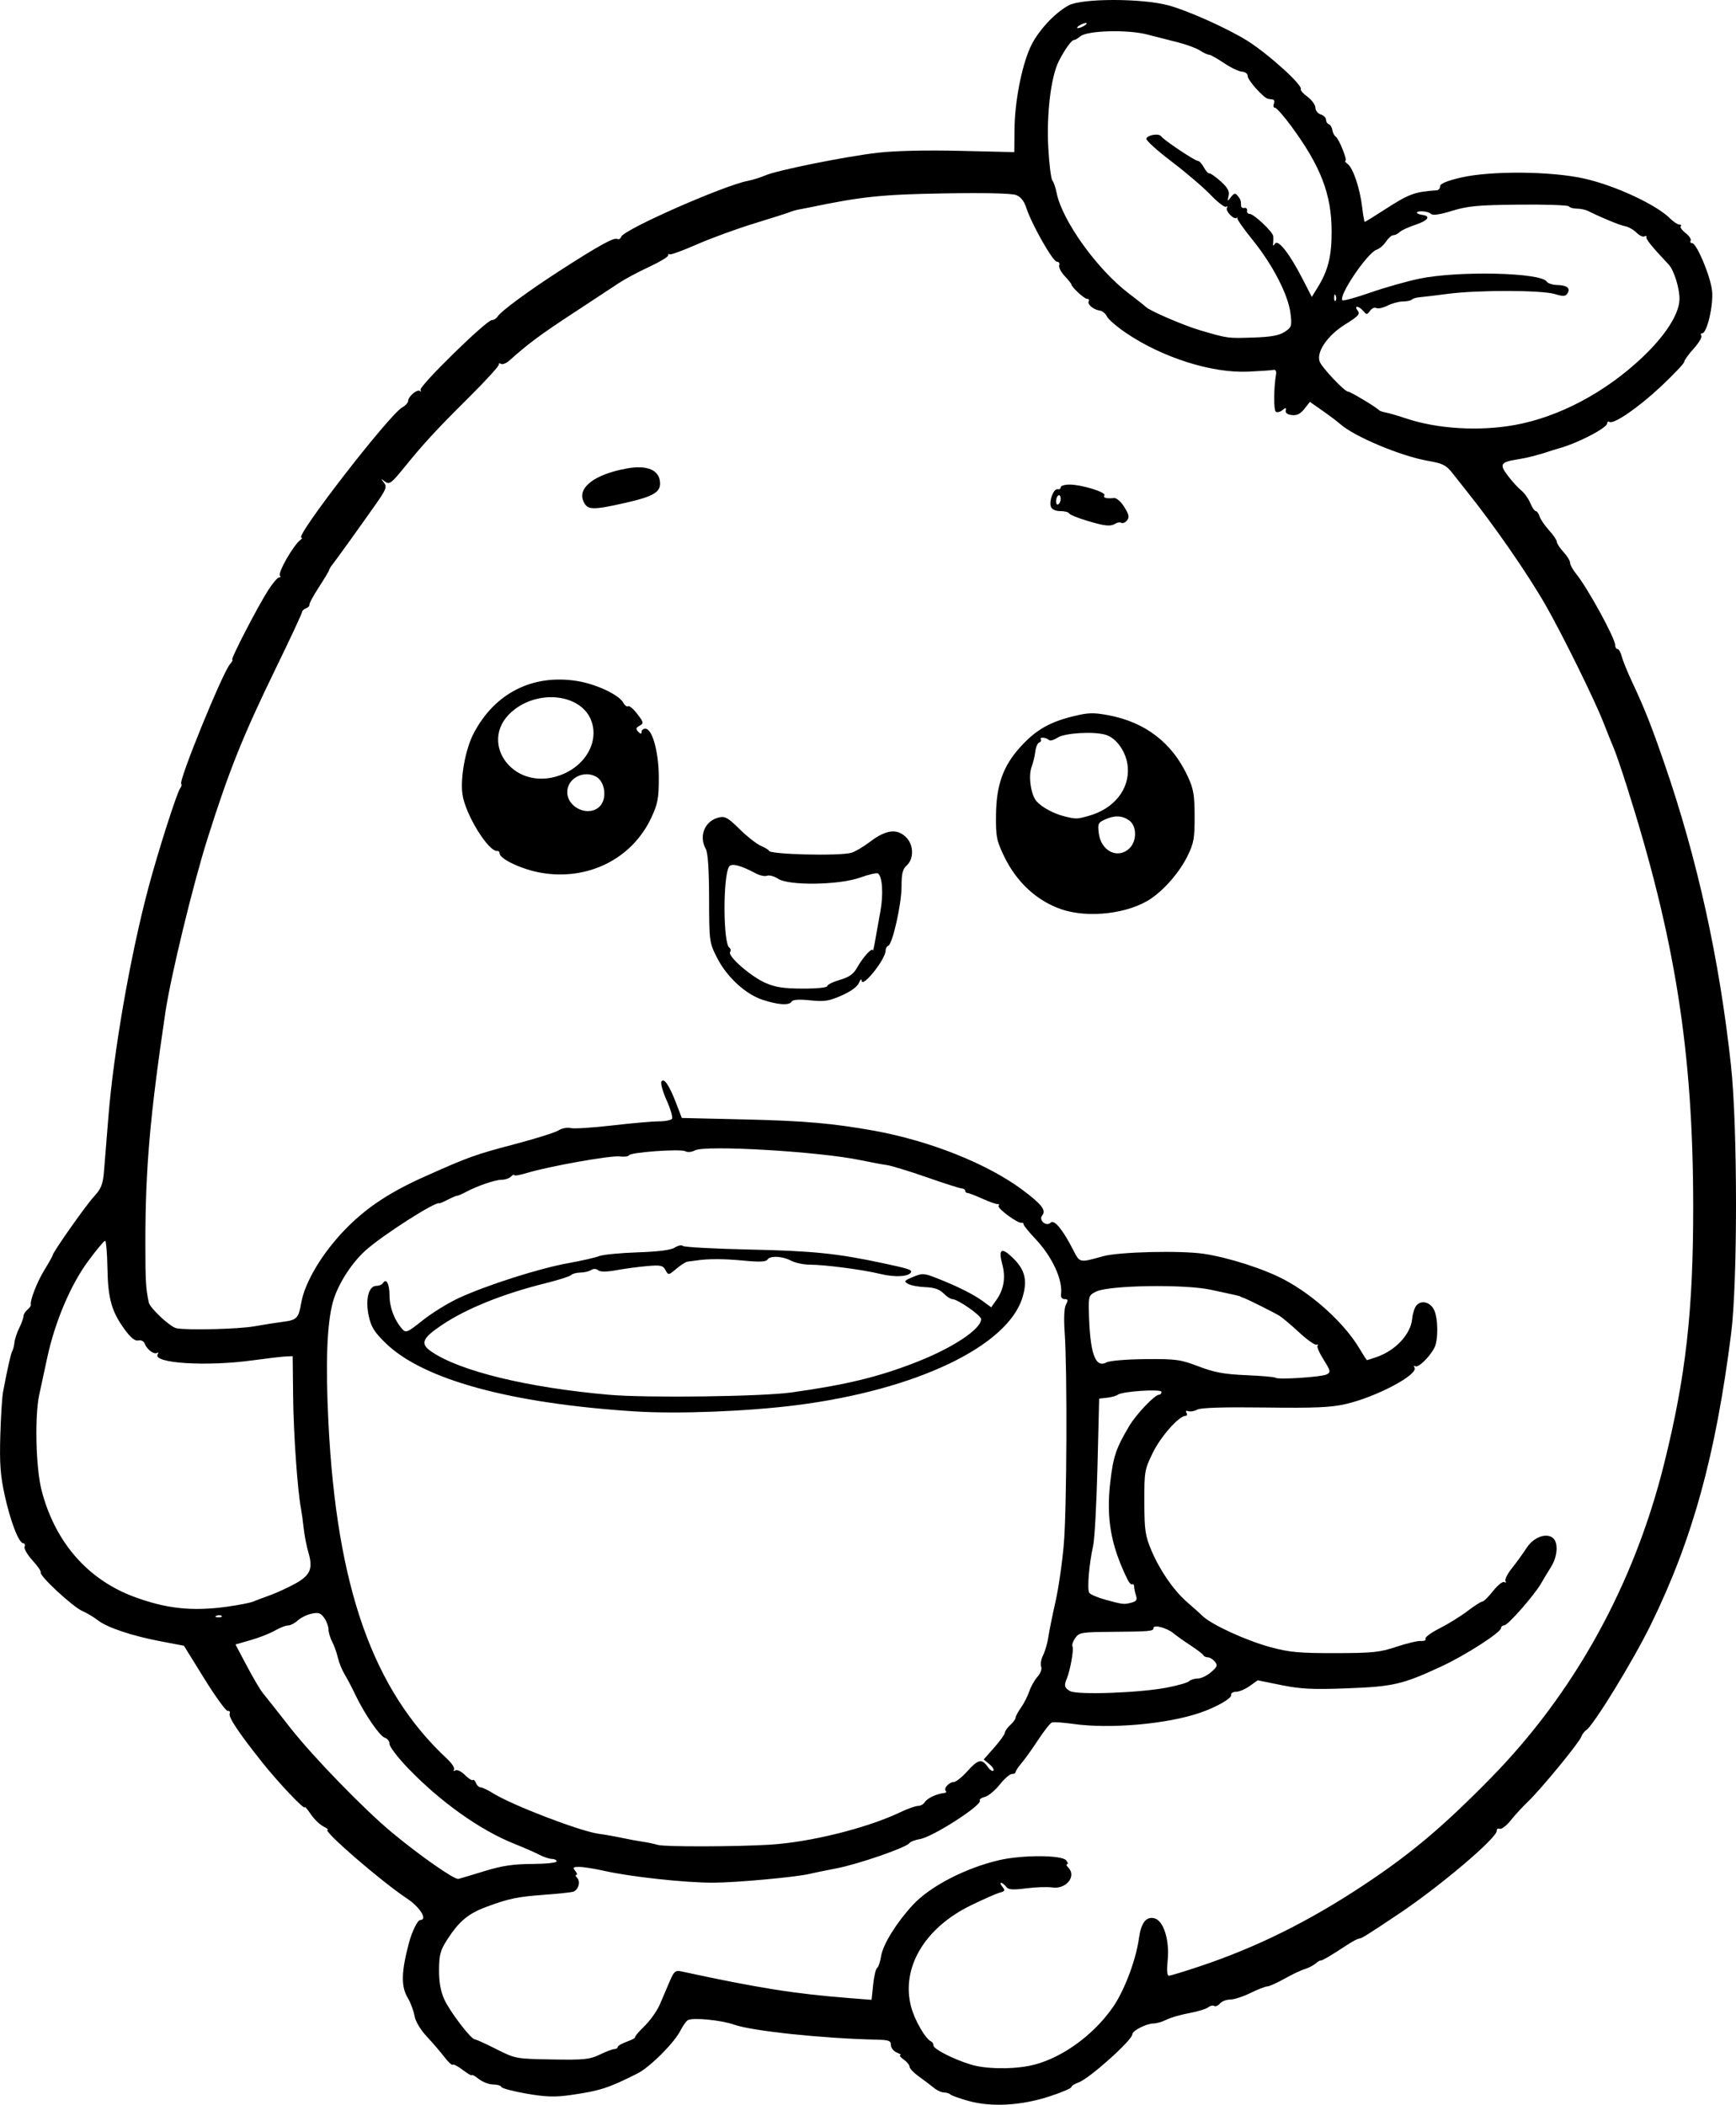 <?xml version="1.0" encoding="UTF-8" standalone="no"?>
<!-- Created with Inkscape (http://www.inkscape.org/) -->

<svg
   width="173.136mm"
   height="209.887mm"
   viewBox="0 0 173.136 209.887"
   version="1.1"
   id="svg5"
   xml:space="preserve"
   xmlns="http://www.w3.org/2000/svg"
   xmlns:svg="http://www.w3.org/2000/svg"><defs
     id="defs2" /><g
     id="layer1"
     transform="translate(-11.504,-42.541)"><path
       style="fill:#000000;stroke-width:0.265"
       d="m 108.116,252.052 c -0.899,-0.25 -1.723,-0.544 -1.83,-0.653 -0.107,-0.109 -0.395,-0.198 -0.64,-0.198 -0.245,0 -0.698,-0.208 -1.007,-0.463 -0.31,-0.255 -0.979,-0.761 -1.488,-1.124 -0.509,-0.364 -0.929,-0.804 -0.933,-0.977 -0.004,-0.174 -0.272,-0.501 -0.595,-0.728 -0.323,-0.227 -0.472,-0.419 -0.331,-0.429 0.142,-0.009 -0.011,-0.124 -0.338,-0.256 -0.328,-0.132 -0.595,-0.468 -0.595,-0.749 0,-0.44 -0.208,-0.514 -1.521,-0.543 -5.296,-0.117 -12.353,-0.863 -14.113,-1.492 -1.295,-0.462 -4.178,-0.737 -4.635,-0.441 -0.162,0.104 -0.49,0.572 -0.729,1.039 -0.634,1.238 -3.044,3.643 -4.269,4.261 -2.925,1.474 -3.759,1.743 -6.738,2.165 -1.519,0.215 -2.422,0.185 -4.337,-0.146 -1.33,-0.23 -2.458,-0.529 -2.507,-0.665 -0.049,-0.136 -0.419,-0.247 -0.824,-0.247 -0.405,0 -1.05,-0.247 -1.433,-0.548 -0.383,-0.302 -0.697,-0.474 -0.697,-0.383 0,0.091 -0.397,-0.138 -0.883,-0.509 -0.486,-0.371 -0.945,-0.611 -1.021,-0.535 -0.076,0.076 -0.444,-0.263 -0.818,-0.752 -0.374,-0.49 -1.163,-1.41 -1.754,-2.044 -0.661,-0.709 -1.139,-1.515 -1.242,-2.093 -0.092,-0.517 -0.39,-1.311 -0.664,-1.765 -0.689,-1.144 -0.657,-2.605 0.124,-5.525 0.297,-1.113 0.861,-2.249 1.116,-2.249 0.763,0 -0.013,-1.274 -1.294,-2.123 -2.624,-1.738 -8.547,-6.867 -7.943,-6.877 0.124,-0.002 -0.07,-0.153 -0.429,-0.335 -0.359,-0.182 -0.925,-0.734 -1.257,-1.226 -0.332,-0.492 -0.603,-0.802 -0.603,-0.689 0,0.326 -2.635,-2.459 -4.252,-4.493 -2.332,-2.935 -3.358,-4.471 -3.227,-4.837 0.066,-0.186 -0.016,-0.306 -0.184,-0.265 -0.167,0.041 -1.22,-1.405 -2.34,-3.214 l -2.036,-3.288 -2.381,-0.455 c -2.844,-0.543 -5.31,-1.374 -6.218,-2.096 -0.364,-0.289 -1.066,-0.707 -1.561,-0.928 -0.967,-0.433 -4.309,-3.542 -4.126,-3.839 0.061,-0.099 -0.306,-0.635 -0.816,-1.192 -0.51,-0.557 -0.867,-1.171 -0.792,-1.364 0.074,-0.193 0.013,-0.352 -0.136,-0.352 -0.438,0 -1.281,-2.19 -1.854,-4.812 -0.424,-1.942 -0.511,-3.137 -0.432,-5.89 0.055,-1.899 0.178,-3.87 0.274,-4.38 0.431,-2.296 0.783,-3.857 0.923,-4.09 0.084,-0.139 0.182,-0.528 0.218,-0.863 0.036,-0.335 0.252,-0.984 0.48,-1.441 0.228,-0.457 0.415,-0.977 0.415,-1.155 0,-0.178 0.175,-0.469 0.388,-0.646 0.214,-0.177 0.371,-0.4 0.349,-0.495 -0.1,-0.437 0.621,-2.289 1.359,-3.488 0.448,-0.728 0.814,-1.382 0.814,-1.454 0,-0.275 3.278,-4.934 4.114,-5.847 0.74,-0.808 0.899,-1.212 1.013,-2.579 0.074,-0.892 0.268,-3.288 0.43,-5.325 0.524,-6.575 2.188,-16.115 3.991,-22.886 0.971,-3.645 2.856,-9.542 3.18,-9.946 0.128,-0.159 0.169,-0.351 0.093,-0.428 -0.28,-0.28 4.104,-11.035 4.857,-11.917 0.218,-0.255 0.324,-0.463 0.237,-0.463 -0.205,0 2.539,-5.306 3.592,-6.945 0.444,-0.691 0.926,-1.257 1.071,-1.257 0.145,0 0.189,-0.075 0.098,-0.166 -0.266,-0.266 1.341,-3.07 2.062,-3.6 0.146,-0.107 0.176,-0.196 0.069,-0.198 -0.722,-0.015 8.749,-12.25 10.052,-12.986 0.327,-0.185 0.595,-0.476 0.595,-0.647 0,-0.45 0.93,-1.224 1.188,-0.989 0.121,0.109 0.141,0.062 0.045,-0.105 -0.198,-0.346 6.57,-6.972 7.121,-6.972 0.192,0 0.445,-0.155 0.561,-0.344 0.336,-0.545 3.143,-2.606 6.437,-4.725 3.739,-2.405 5.21,-3.21 5.519,-3.019 0.131,0.081 0.303,-0.021 0.382,-0.227 0.278,-0.724 10.15,-5.08 12.612,-5.565 0.509,-0.1 1.283,-0.341 1.72,-0.534 1.162,-0.515 8.031,-1.903 11.245,-2.272 1.734,-0.199 4.816,-0.271 8.202,-0.191 l 5.424,0.128 0.02,-2.276 c 0.024,-2.733 0.703,-6.253 1.58,-8.184 0.71,-1.565 2.405,-3.416 3.825,-4.176 1.324,-0.709 7.265,-0.713 9.922,-0.006 1.941,0.517 5.982,2.33 7.916,3.552 2.127,1.344 5.544,4.446 5.311,4.822 -0.06,0.097 0.243,0.438 0.674,0.756 0.431,0.319 0.783,0.806 0.783,1.083 0,0.277 0.238,0.579 0.529,0.671 0.291,0.092 0.529,0.329 0.529,0.525 0,0.196 0.126,0.399 0.279,0.45 0.153,0.051 0.311,0.309 0.349,0.572 0.039,0.264 0.189,0.559 0.335,0.657 0.333,0.224 1.213,2.426 0.969,2.426 -0.099,0 0.011,0.149 0.244,0.331 0.542,0.422 1.211,2.434 1.43,4.303 0.094,0.798 0.21,1.451 0.258,1.451 0.048,0 0.914,-0.535 1.924,-1.188 2.487,-1.609 3.027,-1.811 5.257,-1.964 0.182,-0.013 0.331,-0.193 0.331,-0.402 0,-0.255 0.672,-0.536 2.051,-0.86 3.002,-0.704 9.134,-0.647 12.42,0.115 3.096,0.718 7.119,2.6 8.483,3.968 0.327,0.327 0.733,0.595 0.903,0.595 0.17,0 0.233,0.075 0.141,0.167 -0.092,0.092 0.127,0.399 0.488,0.683 0.36,0.283 0.587,0.625 0.505,0.759 -0.083,0.134 -0.021,0.243 0.138,0.243 0.446,0 1.783,3.146 1.985,4.671 0.186,1.398 -0.48,4.324 -0.984,4.324 -0.128,0 -0.161,0.114 -0.075,0.254 0.086,0.14 -0.264,0.72 -0.778,1.289 -0.514,0.569 -0.935,1.159 -0.935,1.31 0,0.151 -1.042,1.251 -2.315,2.445 -2.257,2.116 -4.711,3.802 -5.143,3.535 -0.118,-0.073 -0.215,-0.012 -0.215,0.136 0,0.47 -3.038,2.036 -4.895,2.523 -0.146,0.038 -0.443,0.13 -0.661,0.204 -1.232,0.419 -2.371,0.715 -3.313,0.863 -1.79,0.28 -1.919,0.483 -1.042,1.641 0.422,0.557 1.022,1.218 1.335,1.467 0.312,0.25 0.717,0.815 0.9,1.257 0.183,0.441 0.429,0.803 0.547,0.803 0.118,0 0.291,0.24 0.384,0.534 0.093,0.294 0.518,0.916 0.944,1.382 0.426,0.466 0.774,0.982 0.774,1.147 0,0.165 0.298,0.62 0.661,1.013 0.364,0.393 0.661,0.877 0.661,1.077 0,0.2 0.274,0.7 0.609,1.111 1.149,1.412 3.889,6.419 3.889,7.106 0,0.214 0.106,0.389 0.236,0.389 0.13,0 0.317,0.327 0.417,0.728 0.1,0.4 0.572,1.561 1.049,2.58 1.229,2.621 1.891,4.292 3.196,8.07 3.297,9.54 5.501,19.531 6.653,30.163 0.661,6.097 0.668,21.551 0.013,26.723 -1.54,12.149 -3.839,20.491 -7.984,28.972 -1.786,3.655 -5.753,10.128 -6.482,10.578 -0.17,0.105 -0.391,0.407 -0.49,0.67 -0.23,0.612 -4.004,5.201 -5.288,6.43 -0.538,0.515 -1.323,1.367 -1.744,1.895 -0.422,0.528 -0.913,0.903 -1.092,0.834 -0.179,-0.069 -0.31,0.015 -0.292,0.186 0.073,0.681 -5.619,5.514 -9.756,8.284 -3.173,2.124 -3.737,2.476 -3.969,2.476 -0.13,0 -0.659,0.279 -1.176,0.619 -1.614,1.063 -2.523,1.598 -2.66,1.566 -0.073,-0.017 -0.311,0.125 -0.529,0.316 -0.218,0.191 -0.695,0.434 -1.058,0.54 -0.364,0.106 -1.271,0.537 -2.017,0.957 -0.745,0.42 -1.519,0.768 -1.72,0.772 -0.201,0.005 -0.96,0.301 -1.688,0.659 -0.728,0.358 -1.636,0.652 -2.018,0.653 -0.382,10e-4 -0.842,0.18 -1.022,0.396 -0.18,0.217 -0.438,0.325 -0.573,0.242 -0.135,-0.084 -0.403,-0.022 -0.595,0.137 -0.192,0.159 -1.048,0.419 -1.901,0.577 -0.854,0.158 -1.876,0.454 -2.272,0.659 -0.396,0.205 -0.97,0.372 -1.275,0.372 -0.703,0 -2.117,0.72 -2.117,1.078 0,0.58 -4.283,4.417 -5.358,4.8 -0.4,0.143 -0.728,0.355 -0.728,0.471 0,0.117 -0.982,0.533 -2.183,0.925 -2.809,0.918 -5.783,1.086 -8.051,0.456 z m 5.969,-3.491 c 2.99,-0.567 6.359,-2.913 8.405,-5.854 1.144,-1.644 2.296,-4.683 2.598,-6.852 0.22,-1.58 0.718,-2.228 1.551,-2.019 0.913,0.229 1.526,2.19 1.318,4.211 -0.102,0.984 -0.059,1.512 0.124,1.512 0.154,0 1.564,-0.43 3.134,-0.955 5.612,-1.878 10.829,-4.465 16.259,-8.062 4.746,-3.144 7.922,-5.817 12.709,-10.694 8.329,-8.486 14.278,-19.261 17.276,-31.293 2.177,-8.733 2.919,-15.288 2.912,-25.725 -0.01,-15.427 -1.799,-26.727 -6.638,-41.936 -0.509,-1.601 -1.079,-3.268 -1.267,-3.704 -0.188,-0.437 -0.667,-1.627 -1.066,-2.646 -0.887,-2.266 -4.092,-8.766 -5.741,-11.642 -1.84,-3.21 -5.17,-8.012 -7.997,-11.534 -0.303,-0.377 -0.882,-1.11 -1.287,-1.628 -0.636,-0.813 -0.967,-0.982 -2.427,-1.236 -2.727,-0.475 -7.373,-2.421 -8.791,-3.683 -0.271,-0.241 -1.06,-0.836 -1.754,-1.322 l -1.26,-0.883 -0.55,0.699 c -0.393,0.5 -0.749,0.676 -1.247,0.619 -0.438,-0.051 -0.667,-0.22 -0.616,-0.456 0.066,-0.306 0.007,-0.314 -0.319,-0.043 -0.22,0.183 -0.517,0.26 -0.659,0.172 -0.232,-0.143 -0.224,-2.337 0.013,-3.722 0.057,-0.334 -0.04,-0.502 -0.263,-0.456 -0.194,0.041 -1.325,0.118 -2.514,0.173 -3.641,0.167 -8.609,-1.416 -12.246,-3.902 -0.891,-0.609 -1.724,-1.336 -1.852,-1.616 -0.128,-0.28 -0.447,-0.538 -0.709,-0.574 -0.629,-0.086 -1.275,-0.636 -1.093,-0.932 0.08,-0.129 0.003,-0.235 -0.171,-0.235 -0.282,0 -1.567,-1.193 -1.567,-1.455 0,-0.058 -0.302,-0.431 -0.671,-0.829 -0.369,-0.398 -0.611,-0.881 -0.537,-1.072 0.073,-0.191 -0.032,-0.348 -0.234,-0.348 -0.4,0 -2.528,-3.751 -3.049,-5.374 -0.22,-0.685 -0.549,-1.095 -1.025,-1.278 -0.437,-0.167 -3.151,-0.228 -7.184,-0.159 -6.236,0.106 -8.185,0.31 -13.494,1.416 -0.364,0.076 -0.84,0.168 -1.058,0.205 -0.218,0.037 -0.575,0.142 -0.794,0.234 -0.218,0.091 -1.826,0.604 -3.572,1.138 -1.746,0.535 -4.33,1.479 -5.742,2.099 -1.412,0.62 -2.632,1.061 -2.712,0.982 -0.08,-0.08 -0.145,-0.027 -0.145,0.117 0,0.144 -0.863,0.661 -1.918,1.149 -1.055,0.488 -2.394,1.205 -2.977,1.593 -0.582,0.388 -2.666,1.759 -4.63,3.047 -3.222,2.112 -4.442,3.019 -6.276,4.664 -0.323,0.29 -0.713,0.449 -0.866,0.355 -0.153,-0.095 -0.246,-0.067 -0.206,0.062 0.04,0.129 -1.297,1.596 -2.972,3.261 -3.255,3.235 -4.478,4.557 -6.35,6.863 -1.46,1.798 -1.601,1.899 -2.106,1.506 -0.357,-0.277 -0.361,-0.259 -0.037,0.155 0.328,0.418 0.231,0.666 -0.884,2.249 -1.649,2.342 -4.05,5.679 -4.324,6.012 -0.12,0.146 -0.238,0.356 -0.264,0.467 -0.025,0.111 -0.489,0.885 -1.032,1.72 -0.542,0.835 -0.961,1.61 -0.929,1.723 0.031,0.113 -0.123,0.275 -0.343,0.359 -0.22,0.084 -0.399,0.258 -0.399,0.386 0,0.128 -1.174,2.645 -2.609,5.594 -3.285,6.749 -4.671,10.207 -6.818,17.003 -1.452,4.598 -3.666,13.734 -4.2,17.331 -1.538,10.371 -1.988,15.55 -1.991,22.886 -10e-4,3.86 0.04,4.597 0.337,6.012 0.121,0.578 2.155,2.471 2.775,2.583 1.158,0.209 6.187,0.082 7.743,-0.195 0.946,-0.169 2.275,-0.377 2.953,-0.464 1.286,-0.163 1.481,-0.369 1.726,-1.829 0.357,-2.131 2.184,-5.15 4.567,-7.548 2.063,-2.076 4.347,-3.573 7.81,-5.119 4.356,-1.945 4.98,-2.168 9.008,-3.229 2.036,-0.536 3.97,-1.145 4.296,-1.354 0.327,-0.208 0.866,-0.311 1.198,-0.228 0.332,0.083 2.189,-0.033 4.127,-0.259 1.938,-0.226 4.041,-0.411 4.674,-0.411 0.632,0 1.223,-0.119 1.313,-0.264 0.09,-0.145 -0.154,-0.97 -0.541,-1.833 -0.387,-0.863 -0.62,-1.705 -0.517,-1.872 0.253,-0.41 0.785,0.378 1.48,2.194 l 0.55,1.438 6.525,0.152 c 5.667,0.132 8.619,0.392 12.611,1.111 5.592,1.008 11.345,3.3 14.852,5.917 1.9,1.418 2.376,2.033 1.96,2.534 -0.394,0.475 0.4,1.164 0.837,0.726 0.349,-0.349 1.194,0.665 2.221,2.665 0.703,1.371 0.604,1.348 3.016,0.681 1.575,-0.435 7.679,-0.585 10.004,-0.245 2.454,0.359 6.022,1.501 8.053,2.579 2.967,1.574 6.053,4.405 7.525,6.904 0.364,0.618 0.693,1.124 0.73,1.124 0.037,0 0.472,-0.14 0.967,-0.31 1.892,-0.652 3.398,-2.276 3.541,-3.818 0.047,-0.504 0.235,-1.096 0.418,-1.317 0.474,-0.571 1.367,-0.359 1.758,0.418 0.415,0.823 0.441,3.016 0.044,3.788 -0.473,0.921 -1.612,2.029 -1.901,1.851 -0.146,-0.09 -0.185,-0.034 -0.087,0.124 0.429,0.694 -3.77,2.927 -6.844,3.64 -1.489,0.345 -3.056,0.413 -8.067,0.349 -4.13,-0.053 -6.397,0.017 -6.748,0.208 -0.291,0.158 -0.695,0.229 -0.897,0.157 -0.225,-0.08 -0.296,-0.015 -0.183,0.168 0.102,0.164 0.059,0.299 -0.095,0.299 -0.648,0 -2.464,2.045 -3.26,3.671 -0.825,1.686 -0.857,1.876 -0.849,4.928 0.008,2.837 0.084,3.353 0.717,4.849 0.841,1.989 2.239,4.002 3.584,5.16 0.536,0.461 1.223,1.077 1.528,1.368 0.908,0.866 4.334,2.436 6.736,3.086 1.908,0.517 2.874,0.606 6.476,0.6 3.73,-0.006 4.453,-0.081 6.085,-0.629 1.019,-0.342 2.127,-0.605 2.462,-0.584 0.335,0.021 0.539,-0.077 0.453,-0.216 -0.086,-0.14 0.542,-0.607 1.396,-1.038 0.854,-0.431 2.11,-1.209 2.791,-1.729 0.681,-0.52 1.346,-0.945 1.478,-0.945 0.132,0 0.618,-0.477 1.079,-1.06 0.462,-0.583 0.966,-0.981 1.121,-0.885 0.155,0.096 0.206,0.051 0.113,-0.1 -0.093,-0.151 0.2,-0.735 0.652,-1.298 0.452,-0.563 1.1,-1.46 1.44,-1.992 0.686,-1.075 1.966,-1.563 2.637,-1.007 0.563,0.468 0.47,1.838 -0.197,2.901 -0.32,0.509 -0.766,1.249 -0.991,1.643 -0.653,1.142 -3.288,4.146 -3.651,4.163 -0.182,0.008 -0.331,0.129 -0.331,0.267 0,0.434 -3.544,2.716 -5.953,3.834 -3.885,1.802 -4.803,2.015 -9.452,2.186 -3.41,0.126 -4.585,0.067 -6.513,-0.324 l -2.352,-0.477 -0.804,0.572 c -0.442,0.315 -1.053,0.572 -1.358,0.572 -0.305,0 -0.525,0.141 -0.488,0.312 0.071,0.337 -1.425,1.199 -3.077,1.772 -3.283,1.139 -9.013,1.644 -12.688,1.119 -0.994,-0.142 -1.947,-0.205 -2.117,-0.14 -0.17,0.066 -0.785,0.846 -1.367,1.735 -0.582,0.889 -1.326,1.929 -1.653,2.311 -0.327,0.382 -0.595,0.784 -0.595,0.894 -1.8e-4,0.109 -0.169,0.198 -0.375,0.198 -0.206,0 -0.752,0.477 -1.213,1.059 -0.461,0.582 -1.125,1.131 -1.476,1.219 -0.35,0.088 -0.578,0.255 -0.506,0.371 0.269,0.435 -4.651,3.604 -5.948,3.832 -0.506,0.089 -0.987,0.271 -1.07,0.405 -0.265,0.429 -5.083,2.099 -7.272,2.52 -1.164,0.224 -2.355,0.468 -2.646,0.542 -1.267,0.323 -7.357,0.883 -9.657,0.888 -2.797,0.006 -8.212,-0.581 -10.848,-1.177 -0.946,-0.214 -2.062,-0.391 -2.48,-0.394 -0.646,-0.005 -0.711,0.054 -0.431,0.391 0.181,0.218 0.231,0.397 0.112,0.397 -0.12,0 -0.088,0.129 0.069,0.287 0.385,0.385 0.132,1.254 -0.408,1.403 -0.239,0.066 -1.506,0.199 -2.816,0.295 -2.724,0.2 -3.604,0.383 -5.821,1.21 -1.814,0.677 -2.715,1.428 -3.884,3.237 -0.707,1.094 -0.824,1.522 -0.833,3.043 -0.007,1.237 0.153,2.128 0.531,2.96 0.555,1.221 2.657,3.969 3.035,3.969 0.116,0 1.077,0.437 2.136,0.971 1.91,0.963 1.954,0.972 5.562,1.035 3.217,0.056 3.767,5.3e-4 4.763,-0.483 0.619,-0.301 1.274,-0.548 1.456,-0.55 0.182,-0.002 0.331,-0.094 0.331,-0.206 0,-0.112 0.414,-0.353 0.919,-0.536 0.506,-0.183 0.873,-0.379 0.816,-0.436 -0.057,-0.057 0.364,-0.557 0.935,-1.111 0.571,-0.554 1.261,-1.527 1.533,-2.161 0.272,-0.634 0.715,-1.669 0.984,-2.299 0.43,-1.005 0.571,-1.128 1.157,-1.001 7.669,1.66 11.328,2.241 16.835,2.67 l 2.144,0.167 0.156,-1.511 c 0.086,-0.831 0.263,-1.582 0.395,-1.668 0.131,-0.086 0.312,-0.622 0.402,-1.191 0.182,-1.151 1.527,-3.322 3.151,-5.083 1.712,-1.857 5.246,-3.691 8.624,-4.476 2.273,-0.528 6.223,-0.522 6.664,0.009 0.181,0.218 0.231,0.397 0.112,0.397 -0.12,0 -0.075,0.143 0.1,0.318 0.873,0.873 -0.188,2.206 -1.59,1.998 -0.479,-0.071 -1.644,-0.031 -2.59,0.089 -1.383,0.175 -1.777,0.142 -2.014,-0.167 -0.162,-0.212 -0.385,-0.385 -0.495,-0.385 -0.111,0 -0.049,0.185 0.139,0.41 0.288,0.348 0.248,0.435 -0.268,0.569 -0.335,0.087 -1.634,0.66 -2.888,1.272 -4.616,2.253 -6.967,6.233 -5.962,10.091 0.354,1.359 1.447,3.248 2.018,3.489 0.115,0.049 0.214,0.227 0.22,0.397 0.012,0.355 1.951,1.346 3.694,1.888 1.419,0.441 3.905,0.504 5.789,0.147 z M 87.557,142.242 c -1.715,-0.569 -3.573,-2.285 -4.538,-4.19 -0.773,-1.526 -0.784,-1.609 -0.795,-5.913 -0.007,-2.899 -0.118,-4.56 -0.331,-4.944 -0.722,-1.305 -0.093,-2.806 1.315,-3.139 0.601,-0.142 0.913,0.034 2.046,1.155 0.735,0.727 1.696,1.482 2.135,1.676 0.439,0.194 0.799,0.414 0.8,0.487 0.003,0.374 7.003,0.55 8.22,0.207 0.374,-0.105 1.216,-0.6 1.87,-1.1 1.62,-1.237 2.748,-1.354 3.657,-0.379 0.699,0.75 0.704,2.101 0.01,2.728 -0.421,0.381 -0.529,0.815 -0.529,2.115 0,1.756 -0.901,5.765 -1.328,5.91 -0.142,0.049 -0.259,0.259 -0.259,0.468 0,0.887 -2.36,3.83 -2.398,2.99 -0.009,-0.204 -0.127,-0.098 -0.261,0.236 -0.152,0.378 -0.804,0.856 -1.723,1.262 -1.266,0.56 -1.718,0.629 -3.143,0.483 -1.117,-0.114 -1.725,-0.073 -1.848,0.127 -0.249,0.403 -1.344,0.334 -2.9,-0.182 z m 6.451,-1.365 c 0,-0.141 0.562,-0.42 1.248,-0.621 0.935,-0.273 1.367,-0.577 1.722,-1.212 0.577,-1.033 1.515,-2.072 1.563,-1.731 0.019,0.137 0.126,-0.287 0.238,-0.942 0.111,-0.655 0.349,-1.982 0.528,-2.949 0.318,-1.713 0.199,-3.507 -0.251,-3.785 -0.123,-0.076 -0.922,0.112 -1.776,0.418 -2.092,0.75 -7.098,0.822 -8.173,0.118 -0.384,-0.252 -0.878,-0.388 -1.098,-0.304 -0.22,0.084 -0.716,-0.015 -1.103,-0.221 -1.566,-0.833 -2.458,-1.058 -2.693,-0.678 -0.62,1.003 -0.591,7.694 0.035,8.081 0.134,0.083 0.165,0.277 0.069,0.431 -0.254,0.411 2.058,2.427 3.528,3.075 0.984,0.434 1.814,0.561 3.715,0.567 1.41,0.005 2.447,-0.1 2.447,-0.248 z m 23.363,-7.658 c -2.468,-0.841 -4.5,-2.723 -5.739,-5.315 -0.743,-1.553 -0.82,-1.951 -0.795,-4.101 0.034,-2.974 0.704,-4.857 2.399,-6.741 1.509,-1.678 2.889,-2.492 5.212,-3.072 1.56,-0.39 2.063,-0.409 3.555,-0.134 3.712,0.684 6.394,2.74 7.955,6.1 0.578,1.244 0.682,1.844 0.688,3.979 0.006,2.206 -0.08,2.692 -0.709,3.969 -0.778,1.581 -2.212,3.259 -3.608,4.223 -2.203,1.52 -6.253,2.014 -8.958,1.092 z m 6.8,-6.108 c 0.741,-0.741 0.71,-2.225 -0.059,-2.763 -0.711,-0.498 -1.442,-0.523 -2.422,-0.081 -0.665,0.3 -0.721,0.43 -0.599,1.386 0.23,1.791 1.938,2.6 3.079,1.458 z m -4.113,-3.204 c 2.534,-0.704 4.092,-2.63 3.925,-4.854 -0.109,-1.454 -1.086,-2.893 -2.194,-3.234 -1.172,-0.36 -4.089,-0.192 -4.805,0.277 -0.364,0.238 -0.745,0.35 -0.847,0.249 -0.269,-0.269 -0.99,-0.339 -0.831,-0.081 0.074,0.12 0.003,0.263 -0.159,0.317 -0.162,0.054 -0.337,0.461 -0.388,0.904 -0.052,0.443 -0.218,1.132 -0.369,1.53 -0.344,0.906 -0.078,2.778 0.488,3.427 0.519,0.595 1.736,1.25 2.81,1.511 1.136,0.277 1.212,0.275 2.37,-0.046 z m -54.625,5.662 c -1.89,-0.332 -4.101,-1.374 -4.101,-1.934 0,-0.143 -0.1,-0.248 -0.223,-0.234 -0.885,0.102 -3.182,-3.617 -3.481,-5.636 -0.239,-1.612 0.292,-4.519 1.111,-6.084 2.103,-4.022 5.885,-5.939 10.32,-5.23 1.905,0.304 4.185,1.377 4.608,2.168 0.143,0.266 0.359,0.423 0.481,0.347 0.122,-0.075 0.534,0.272 0.915,0.772 0.642,0.841 0.659,0.929 0.228,1.172 -0.373,0.21 -0.4,0.329 -0.135,0.597 0.248,0.251 0.331,0.255 0.331,0.017 0,-0.175 0.169,-0.318 0.375,-0.318 0.703,0 1.345,2.335 1.345,4.895 0,2.054 -0.102,2.599 -0.741,3.969 -1.926,4.125 -6.338,6.325 -11.033,5.5 z m 5.93,-6.665 c 0.697,-0.77 0.475,-2.419 -0.392,-2.903 -1.26,-0.704 -2.892,0.156 -2.892,1.523 0,1.611 2.228,2.547 3.284,1.38 z m -4.034,-3.041 c 2.629,-0.939 4.018,-3.491 3.069,-5.637 -1.065,-2.407 -4.971,-2.907 -7.544,-0.965 -3.935,2.969 -0.313,8.313 4.475,6.602 z M 119.937,94.475 c -0.946,-0.283 -1.759,-0.616 -1.808,-0.74 -0.049,-0.124 -0.439,-0.226 -0.868,-0.226 -0.474,0 -0.844,-0.168 -0.944,-0.428 -0.216,-0.564 0.265,-1.839 0.663,-1.755 0.171,0.036 0.312,-0.053 0.312,-0.198 0,-0.146 0.395,-0.265 0.878,-0.265 1.2,0 3.672,0.761 3.48,1.071 -0.157,0.255 0.177,0.348 0.971,0.271 0.241,-0.023 0.695,0.379 1.018,0.903 0.468,0.758 0.521,1.022 0.263,1.332 -0.176,0.213 -0.426,0.321 -0.555,0.241 -0.129,-0.08 -0.381,-0.054 -0.561,0.057 -0.529,0.327 -1.033,0.281 -2.849,-0.262 z m -2.646,-2.173 c 0,-0.589 -0.411,-0.451 -0.457,0.154 -0.022,0.294 0.072,0.466 0.208,0.381 0.137,-0.084 0.249,-0.325 0.249,-0.535 z m -47.592,0.248 c -0.628,-1.379 1.091,-2.698 4.284,-3.288 2.103,-0.389 3.342,0.164 3.352,1.494 0.007,0.89 -0.759,1.319 -3.436,1.924 -3.319,0.75 -3.806,0.735 -4.2,-0.129 z m -9.823,136.563 c 1.708,-0.522 2.838,-0.689 4.696,-0.698 1.346,-0.006 2.447,-0.12 2.447,-0.255 0,-0.134 -0.208,-0.245 -0.463,-0.246 -0.255,-7.9e-4 -0.818,-0.187 -1.252,-0.413 -0.434,-0.226 -1.565,-0.722 -2.514,-1.101 -3.437,-1.374 -7.404,-4.204 -10.653,-7.599 -0.982,-1.026 -1.785,-2.085 -1.786,-2.353 -5.3e-4,-0.268 -0.21,-0.546 -0.464,-0.618 -0.502,-0.141 -2.057,-2.41 -2.96,-4.319 -0.31,-0.655 -0.783,-1.557 -1.052,-2.004 -0.269,-0.448 -0.574,-1.2 -0.678,-1.671 -0.104,-0.472 -0.355,-1.177 -0.559,-1.568 -0.204,-0.39 -0.371,-0.951 -0.372,-1.246 -8e-4,-0.295 -0.192,-0.808 -0.424,-1.14 -0.346,-0.494 -0.573,-0.572 -1.257,-0.427 -0.459,0.097 -1.08,0.401 -1.38,0.677 -0.3,0.275 -0.74,0.501 -0.977,0.501 -0.237,0 -0.825,0.229 -1.306,0.509 -0.481,0.28 -1.563,0.706 -2.404,0.947 l -1.529,0.438 1.132,2.14 c 0.623,1.177 1.337,2.388 1.587,2.691 0.25,0.303 1.481,1.861 2.734,3.462 2.253,2.877 7.373,8.151 10.148,10.454 2.83,2.348 6.249,4.733 6.638,4.631 0.218,-0.058 1.409,-0.414 2.646,-0.791 z m 28.443,-2.624 c 3.998,-0.242 9.665,-1.653 12.969,-3.23 0.73,-0.348 1.528,-0.633 1.773,-0.633 0.245,0 0.541,-0.158 0.657,-0.351 0.249,-0.412 1.177,-0.854 1.975,-0.939 0.17,-0.018 0.23,-0.111 0.135,-0.207 -0.244,-0.244 0.335,-0.884 0.799,-0.884 0.211,0 0.811,-0.476 1.334,-1.058 1.084,-1.208 1.46,-1.296 2.033,-0.479 0.223,0.319 0.485,0.5 0.582,0.403 0.097,-0.097 -0.081,-0.387 -0.395,-0.645 l -0.571,-0.47 1.051,-1.191 c 0.578,-0.655 1.056,-1.321 1.063,-1.48 0.006,-0.159 0.249,-0.505 0.54,-0.769 0.291,-0.263 0.529,-0.591 0.529,-0.728 0,-0.137 0.242,-0.589 0.539,-1.006 0.296,-0.416 0.67,-1.149 0.83,-1.628 0.16,-0.479 0.528,-1.133 0.818,-1.453 0.304,-0.336 0.457,-0.762 0.362,-1.009 -0.09,-0.235 -0.003,-0.747 0.195,-1.138 0.197,-0.391 0.428,-1.187 0.514,-1.769 0.085,-0.582 0.41,-2.189 0.722,-3.572 0.312,-1.382 0.688,-4.002 0.836,-5.821 0.291,-3.578 0.344,-17.214 0.082,-20.961 -0.103,-1.464 -0.057,-2.504 0.125,-2.844 0.233,-0.435 0.207,-0.537 -0.136,-0.537 -0.251,0 -0.396,-0.188 -0.357,-0.463 0.202,-1.43 -0.867,-3.756 -2.543,-5.53 -0.657,-0.695 -1.194,-1.357 -1.194,-1.472 0,-0.115 -0.089,-0.182 -0.198,-0.15 -0.351,0.102 -2.444,-1.437 -2.291,-1.684 0.081,-0.131 0.05,-0.211 -0.07,-0.178 -0.12,0.034 -0.799,-0.202 -1.509,-0.523 -0.71,-0.321 -1.394,-0.584 -1.521,-0.584 -0.127,0 -0.231,-0.099 -0.231,-0.22 0,-0.121 -0.149,-0.225 -0.331,-0.23 -0.182,-0.005 -1.759,-0.509 -3.506,-1.119 -1.746,-0.61 -3.533,-1.157 -3.971,-1.215 -0.438,-0.058 -1.628,-0.28 -2.646,-0.493 -4.101,-0.859 -15.465,-1.527 -16.505,-0.97 -0.325,0.174 -0.731,0.21 -0.956,0.084 -0.467,-0.261 -5.524,0.105 -5.625,0.408 -0.039,0.116 -0.461,0.165 -0.939,0.109 -0.916,-0.107 -7.108,0.999 -9.243,1.652 -0.691,0.211 -1.257,0.306 -1.257,0.211 0,-0.095 -0.143,-0.03 -0.318,0.145 -0.175,0.175 -0.589,0.318 -0.921,0.318 -0.656,0 -2.436,0.607 -3.584,1.223 -0.397,0.213 -0.785,0.379 -0.863,0.37 -0.078,-0.009 -0.496,0.167 -0.93,0.391 -0.434,0.224 -0.819,0.388 -0.857,0.363 -0.344,-0.222 -5.685,3.196 -7.364,4.713 -1.422,1.285 -2.773,3.418 -3.242,5.119 -0.598,2.169 -0.746,6.131 -0.449,12.03 0.828,16.444 4.425,26.635 11.839,33.541 0.469,0.437 0.778,0.916 0.687,1.064 -0.095,0.153 -0.036,0.188 0.137,0.082 0.167,-0.103 0.595,0.104 0.951,0.46 0.356,0.356 0.712,0.584 0.79,0.506 0.078,-0.078 0.217,0.053 0.309,0.293 0.092,0.239 0.303,0.435 0.469,0.436 0.166,5.3e-4 0.719,0.263 1.228,0.582 1.905,1.196 8.762,3.823 10.574,4.052 0.514,0.065 1.53,0.244 2.258,0.398 0.728,0.154 1.68,0.33 2.117,0.39 0.437,0.061 1.118,0.205 1.515,0.32 0.682,0.198 7.737,0.181 11.185,-0.027 z m -13.494,-43.202 c -12.445,-0.796 -21.144,-3.181 -24.87,-6.819 -1.13,-1.103 -1.442,-1.608 -1.68,-2.715 -0.35,-1.632 -0.004,-2.986 0.763,-2.986 0.268,0 0.562,-0.121 0.654,-0.269 0.333,-0.54 0.659,0.065 0.659,1.224 0,1.175 0.481,2.452 1.258,3.339 0.374,0.427 0.513,0.368 2.068,-0.869 0.917,-0.73 2.538,-1.728 3.602,-2.219 2.786,-1.284 8.029,-2.956 10.867,-3.464 1.345,-0.241 2.743,-0.559 3.107,-0.707 0.364,-0.148 2.084,-0.317 3.824,-0.376 2.126,-0.072 3.35,-0.23 3.735,-0.482 0.315,-0.206 0.678,-0.277 0.807,-0.156 0.129,0.12 3.151,0.282 6.716,0.36 6.27,0.136 8.654,0.381 13.229,1.358 2.593,0.554 2.944,0.67 2.786,0.927 -0.264,0.428 -1.628,0.492 -3.05,0.144 -1.738,-0.425 -5.553,-0.925 -7.061,-0.925 -0.594,0 -1.422,-0.178 -1.838,-0.395 -0.9,-0.469 -2.107,-0.519 -2.368,-0.098 -0.132,0.213 -0.813,0.24 -2.331,0.094 -2.011,-0.194 -3.555,-0.198 -4.791,-0.013 -0.291,0.044 -0.669,0.095 -0.84,0.113 -0.171,0.019 -0.67,0.336 -1.109,0.706 -0.787,0.662 -0.803,0.664 -1.085,0.138 -0.25,-0.466 -0.478,-0.518 -1.801,-0.406 -0.833,0.07 -2.209,0.253 -3.057,0.406 -1.03,0.186 -1.648,0.191 -1.861,0.014 -0.2,-0.166 -0.464,-0.173 -0.707,-0.019 -0.213,0.135 -0.692,0.247 -1.063,0.249 -0.371,0.002 -0.788,0.114 -0.926,0.249 -0.138,0.135 -1.263,0.496 -2.5,0.802 -4.268,1.056 -7.916,2.523 -10.385,4.177 -1.978,1.325 -2.195,1.867 -1.058,2.648 2.843,1.955 9.582,3.594 17.721,4.311 3.75,0.33 15.211,0.184 18.196,-0.232 5.435,-0.758 8.667,-1.541 12.435,-3.014 3.665,-1.433 6.482,-3.301 6.482,-4.299 0,-0.367 -2.339,-1.992 -2.867,-1.992 -0.169,0 -0.567,-0.259 -0.883,-0.576 -0.406,-0.406 -0.936,-0.588 -1.799,-0.619 -0.673,-0.024 -1.45,-0.17 -1.727,-0.325 -0.455,-0.255 -0.409,-0.321 0.488,-0.696 0.927,-0.387 1.08,-0.379 2.368,0.125 2.036,0.797 3.653,1.605 4.592,2.294 l 0.834,0.612 0.522,-0.739 c 0.732,-1.036 0.934,-2.231 0.593,-3.501 -0.429,-1.595 -0.099,-1.804 1.061,-0.671 1.2,1.172 1.456,2.223 0.95,3.904 -1.469,4.88 -10.588,9.238 -22.52,10.762 -4.919,0.628 -11.881,0.898 -16.14,0.625 z m 53.032,27.546 c 1.082,-0.205 2.088,-0.493 2.236,-0.64 0.147,-0.147 0.535,-0.268 0.862,-0.268 0.327,0 0.924,-0.284 1.328,-0.631 0.632,-0.544 0.685,-0.69 0.379,-1.058 -0.195,-0.235 -0.509,-0.427 -0.697,-0.427 -0.188,0 -0.382,-0.089 -0.431,-0.198 -0.049,-0.109 -0.624,-0.55 -1.279,-0.979 -0.655,-0.429 -1.429,-0.979 -1.72,-1.222 -0.633,-0.529 -1.984,-0.891 -1.984,-0.533 0,0.331 -0.322,0.361 -4.161,0.392 -3.04,0.025 -3.26,0.062 -3.653,0.622 -0.23,0.328 -0.35,0.707 -0.266,0.843 0.15,0.242 -0.237,2.41 -0.569,3.192 -0.297,0.7 -0.244,0.919 0.306,1.245 0.687,0.408 6.851,0.192 9.65,-0.337 z m -94.247,-7.153 c -0.088,-0.088 -0.316,-0.097 -0.507,-0.021 -0.211,0.085 -0.148,0.147 0.16,0.16 0.279,0.011 0.435,-0.051 0.347,-0.139 z m 0.524,-0.918 c 1.134,-0.156 2.299,-0.382 2.59,-0.501 0.291,-0.12 1.065,-0.411 1.72,-0.647 0.655,-0.236 1.781,-0.755 2.504,-1.152 1.512,-0.833 1.792,-1.5 1.309,-3.125 -0.176,-0.594 -0.385,-1.665 -0.463,-2.381 -0.079,-0.716 -0.2,-1.599 -0.27,-1.963 -0.346,-1.804 -0.745,-7.456 -0.785,-11.113 l -0.045,-4.101 -0.702,0.029 c -0.386,0.016 -1.874,0.191 -3.307,0.388 -4.593,0.634 -10.003,0.289 -9.452,-0.603 0.1,-0.161 0.072,-0.226 -0.061,-0.143 -0.308,0.19 -1.012,-0.33 -1.229,-0.907 -0.097,-0.259 -0.364,-0.397 -0.645,-0.332 -0.331,0.076 -0.749,-0.259 -1.354,-1.087 -1.314,-1.799 -1.674,-3.083 -1.726,-6.142 -0.025,-1.491 -0.13,-2.712 -0.234,-2.712 -0.103,-1.7e-4 -0.857,0.904 -1.674,2.009 -1.762,2.383 -3.315,6.038 -4.092,9.633 -0.299,1.382 -0.659,3.049 -0.8,3.704 -0.472,2.188 -0.343,7.33 0.24,9.57 1.332,5.115 4.559,8.838 9.16,10.565 3.218,1.208 5.835,1.492 9.316,1.013 z m 90.241,-0.414 c 0.473,-0.127 0.564,-0.283 0.421,-0.724 -0.1,-0.309 -0.182,-0.706 -0.184,-0.882 -0.001,-0.175 -0.084,-0.269 -0.183,-0.207 -0.099,0.061 -0.31,-0.152 -0.468,-0.475 -1.674,-3.415 -2.149,-6.113 -1.72,-9.775 0.293,-2.508 0.565,-3.309 1.871,-5.522 0.712,-1.205 2.566,-3.149 3.004,-3.149 0.125,0 0.228,-0.124 0.228,-0.276 0,-0.314 -3.926,-0.056 -4.366,0.287 -0.146,0.113 -0.622,0.246 -1.058,0.296 l -0.794,0.09 -0.166,6.747 c -0.091,3.711 -0.287,7.283 -0.435,7.938 -0.404,1.788 -0.614,4.325 -0.387,4.676 0.11,0.171 0.854,0.487 1.653,0.704 1.738,0.471 1.815,0.479 2.584,0.273 z m 19.46,-22.756 c 0.403,-0.225 0.371,-0.368 -0.329,-1.471 -0.426,-0.672 -0.695,-1.302 -0.597,-1.4 0.098,-0.098 0.042,-0.138 -0.123,-0.09 -0.165,0.049 -0.943,-0.507 -1.728,-1.235 -0.785,-0.728 -1.662,-1.467 -1.948,-1.642 -0.582,-0.357 -3.321,-1.721 -3.63,-1.808 -0.109,-0.031 -0.228,-0.08 -0.265,-0.109 -0.082,-0.066 -0.329,-0.123 -2.977,-0.688 -2.624,-0.56 -10.104,-0.442 -11.393,0.179 -0.733,0.353 -0.776,0.462 -0.746,1.886 0.088,4.234 0.617,5.798 1.756,5.188 0.322,-0.173 1.972,-0.312 3.884,-0.329 3.054,-0.026 3.485,0.033 5.308,0.726 1.584,0.603 2.545,0.779 4.757,0.875 1.525,0.066 2.833,0.18 2.906,0.253 0.221,0.221 4.646,-0.07 5.124,-0.337 z m 18.698,-94.661 c 4.432,-0.796 9.061,-3.244 12.768,-6.754 2.277,-2.155 3.639,-4.268 3.701,-5.74 0.044,-1.051 -0.532,-2.939 -1.071,-3.511 -1.685,-1.79 -2.292,-2.536 -2.228,-2.74 0.04,-0.128 -0.045,-0.161 -0.189,-0.072 -0.144,0.089 -0.501,-0.078 -0.794,-0.371 -0.293,-0.293 -0.803,-0.582 -1.134,-0.642 -0.529,-0.096 -2.353,-0.847 -3.707,-1.525 -0.253,-0.127 -0.752,-0.23 -1.109,-0.23 -0.357,0 -0.712,-0.101 -0.789,-0.225 -0.077,-0.124 -2.316,-0.202 -4.977,-0.175 -4.106,0.043 -5.116,0.137 -6.679,0.619 -1.215,0.375 -1.931,0.48 -2.103,0.307 -0.144,-0.144 -0.556,-0.262 -0.914,-0.262 -0.695,0 -0.638,0.262 0.08,0.367 0.848,0.124 0.522,0.567 -0.721,0.979 -0.697,0.231 -1.405,0.559 -1.574,0.728 -0.169,0.169 -0.448,0.307 -0.621,0.307 -0.172,0 -0.503,0.289 -0.734,0.641 -0.231,0.353 -0.651,0.715 -0.932,0.804 -0.915,0.291 -3.844,4.619 -3.416,5.048 0.082,0.082 1.327,-0.26 2.767,-0.761 1.439,-0.501 3.626,-1.123 4.859,-1.383 3.872,-0.815 12.197,-0.629 12.75,0.284 0.104,0.172 0.567,0.323 1.028,0.336 0.998,0.028 1.361,0.319 1.041,0.835 -0.192,0.311 -0.415,0.322 -1.276,0.064 -1.323,-0.396 -7.688,-0.407 -10.647,-0.018 -1.233,0.162 -2.504,0.315 -2.825,0.34 -0.32,0.025 -0.668,0.13 -0.772,0.234 -0.104,0.104 -0.508,0.189 -0.898,0.189 -0.39,0 -1.083,0.187 -1.54,0.415 -0.457,0.228 -0.96,0.335 -1.117,0.238 -0.157,-0.097 -0.433,0.025 -0.613,0.271 -0.298,0.408 -0.358,0.41 -0.676,0.026 -0.192,-0.231 -0.468,-0.421 -0.614,-0.421 -0.15,0 -0.125,0.168 0.058,0.389 0.27,0.325 0.059,0.553 -1.283,1.389 -1.728,1.076 -2.851,2.718 -2.516,3.675 0.211,0.6 2.49,3.013 2.846,3.013 0.233,0 2.777,1.525 3.076,1.843 0.073,0.078 0.37,0.181 0.661,0.23 0.291,0.049 1.212,0.318 2.047,0.597 3.113,1.041 7.249,1.294 10.785,0.659 z m -22.907,-9.294 c 0.696,-0.456 0.733,-0.572 0.586,-1.825 -0.216,-1.836 -1.75,-4.826 -3.747,-7.299 -0.918,-1.137 -1.619,-2.136 -1.559,-2.22 0.06,-0.085 0.03,-0.094 -0.067,-0.021 -0.277,0.208 -1.153,-0.701 -0.967,-1.003 0.092,-0.149 0.051,-0.199 -0.09,-0.111 -0.141,0.087 -0.834,-0.445 -1.539,-1.184 -0.705,-0.738 -2.459,-2.235 -3.896,-3.326 -1.437,-1.091 -2.57,-2.117 -2.516,-2.281 0.125,-0.379 1.267,-0.556 1.482,-0.229 0.235,0.358 3.355,2.445 3.655,2.445 0.14,0 0.41,0.292 0.601,0.649 0.191,0.357 0.434,0.625 0.541,0.595 0.106,-0.029 0.615,0.328 1.131,0.793 0.713,0.644 0.903,0.993 0.794,1.455 -0.135,0.572 -0.122,0.58 0.234,0.121 0.31,-0.4 0.43,-0.424 0.672,-0.132 0.29,0.35 0.339,0.496 0.339,1.016 0,0.146 0.149,0.235 0.331,0.198 0.182,-0.036 0.301,0.083 0.265,0.265 -0.036,0.182 0.086,0.331 0.272,0.331 0.406,0 2.294,1.786 2.339,2.213 0.017,0.165 0.012,0.479 -0.011,0.697 -0.033,0.311 0.008,0.322 0.191,0.052 0.309,-0.456 1.447,0.997 2.721,3.471 l 0.948,1.842 0.572,-0.926 c 1.057,-1.71 1.412,-3.135 1.404,-5.63 -0.012,-3.697 -1.085,-6.476 -4.062,-10.517 -0.724,-0.982 -1.436,-1.786 -1.583,-1.786 -0.147,0 -0.199,-0.179 -0.116,-0.397 0.084,-0.218 0.037,-0.412 -0.104,-0.43 -0.141,-0.018 -0.355,-0.048 -0.475,-0.066 -0.426,-0.064 -2.03,-1.853 -2.03,-2.263 -1.6e-4,-0.24 -0.24,-0.428 -0.568,-0.445 -0.312,-0.016 -1.122,-0.403 -1.799,-0.86 -0.677,-0.457 -1.349,-0.831 -1.492,-0.831 -0.143,0 -0.547,-0.188 -0.897,-0.417 -0.35,-0.229 -1.328,-0.594 -2.174,-0.809 -0.845,-0.216 -2.251,-0.575 -3.124,-0.798 -1.959,-0.501 -5.938,-0.389 -6.632,0.187 -0.254,0.21 -0.532,0.375 -0.619,0.365 -0.24,-0.027 -0.95,0.954 -1.544,2.134 -0.783,1.557 -1.23,5.308 -1.036,8.699 0.091,1.583 0.272,3.012 0.403,3.175 0.131,0.163 0.32,0.714 0.42,1.223 0.539,2.749 4.018,7.615 7.155,10.009 0.873,0.666 1.647,1.278 1.72,1.36 0.334,0.376 3.774,1.864 5.434,2.351 2.784,0.816 2.733,0.809 5.297,0.725 1.783,-0.058 2.587,-0.203 3.14,-0.566 z m 5.096,-3.61 c -0.085,-0.211 -0.147,-0.148 -0.16,0.16 -0.011,0.279 0.051,0.435 0.139,0.347 0.088,-0.088 0.097,-0.316 0.021,-0.507 z m -25.052,-26.938 c 0.218,-0.141 0.278,-0.256 0.132,-0.256 -0.146,0 -0.443,0.115 -0.661,0.256 -0.218,0.141 -0.278,0.256 -0.132,0.256 0.146,0 0.443,-0.115 0.661,-0.256 z"
       id="path2001" /></g></svg>
